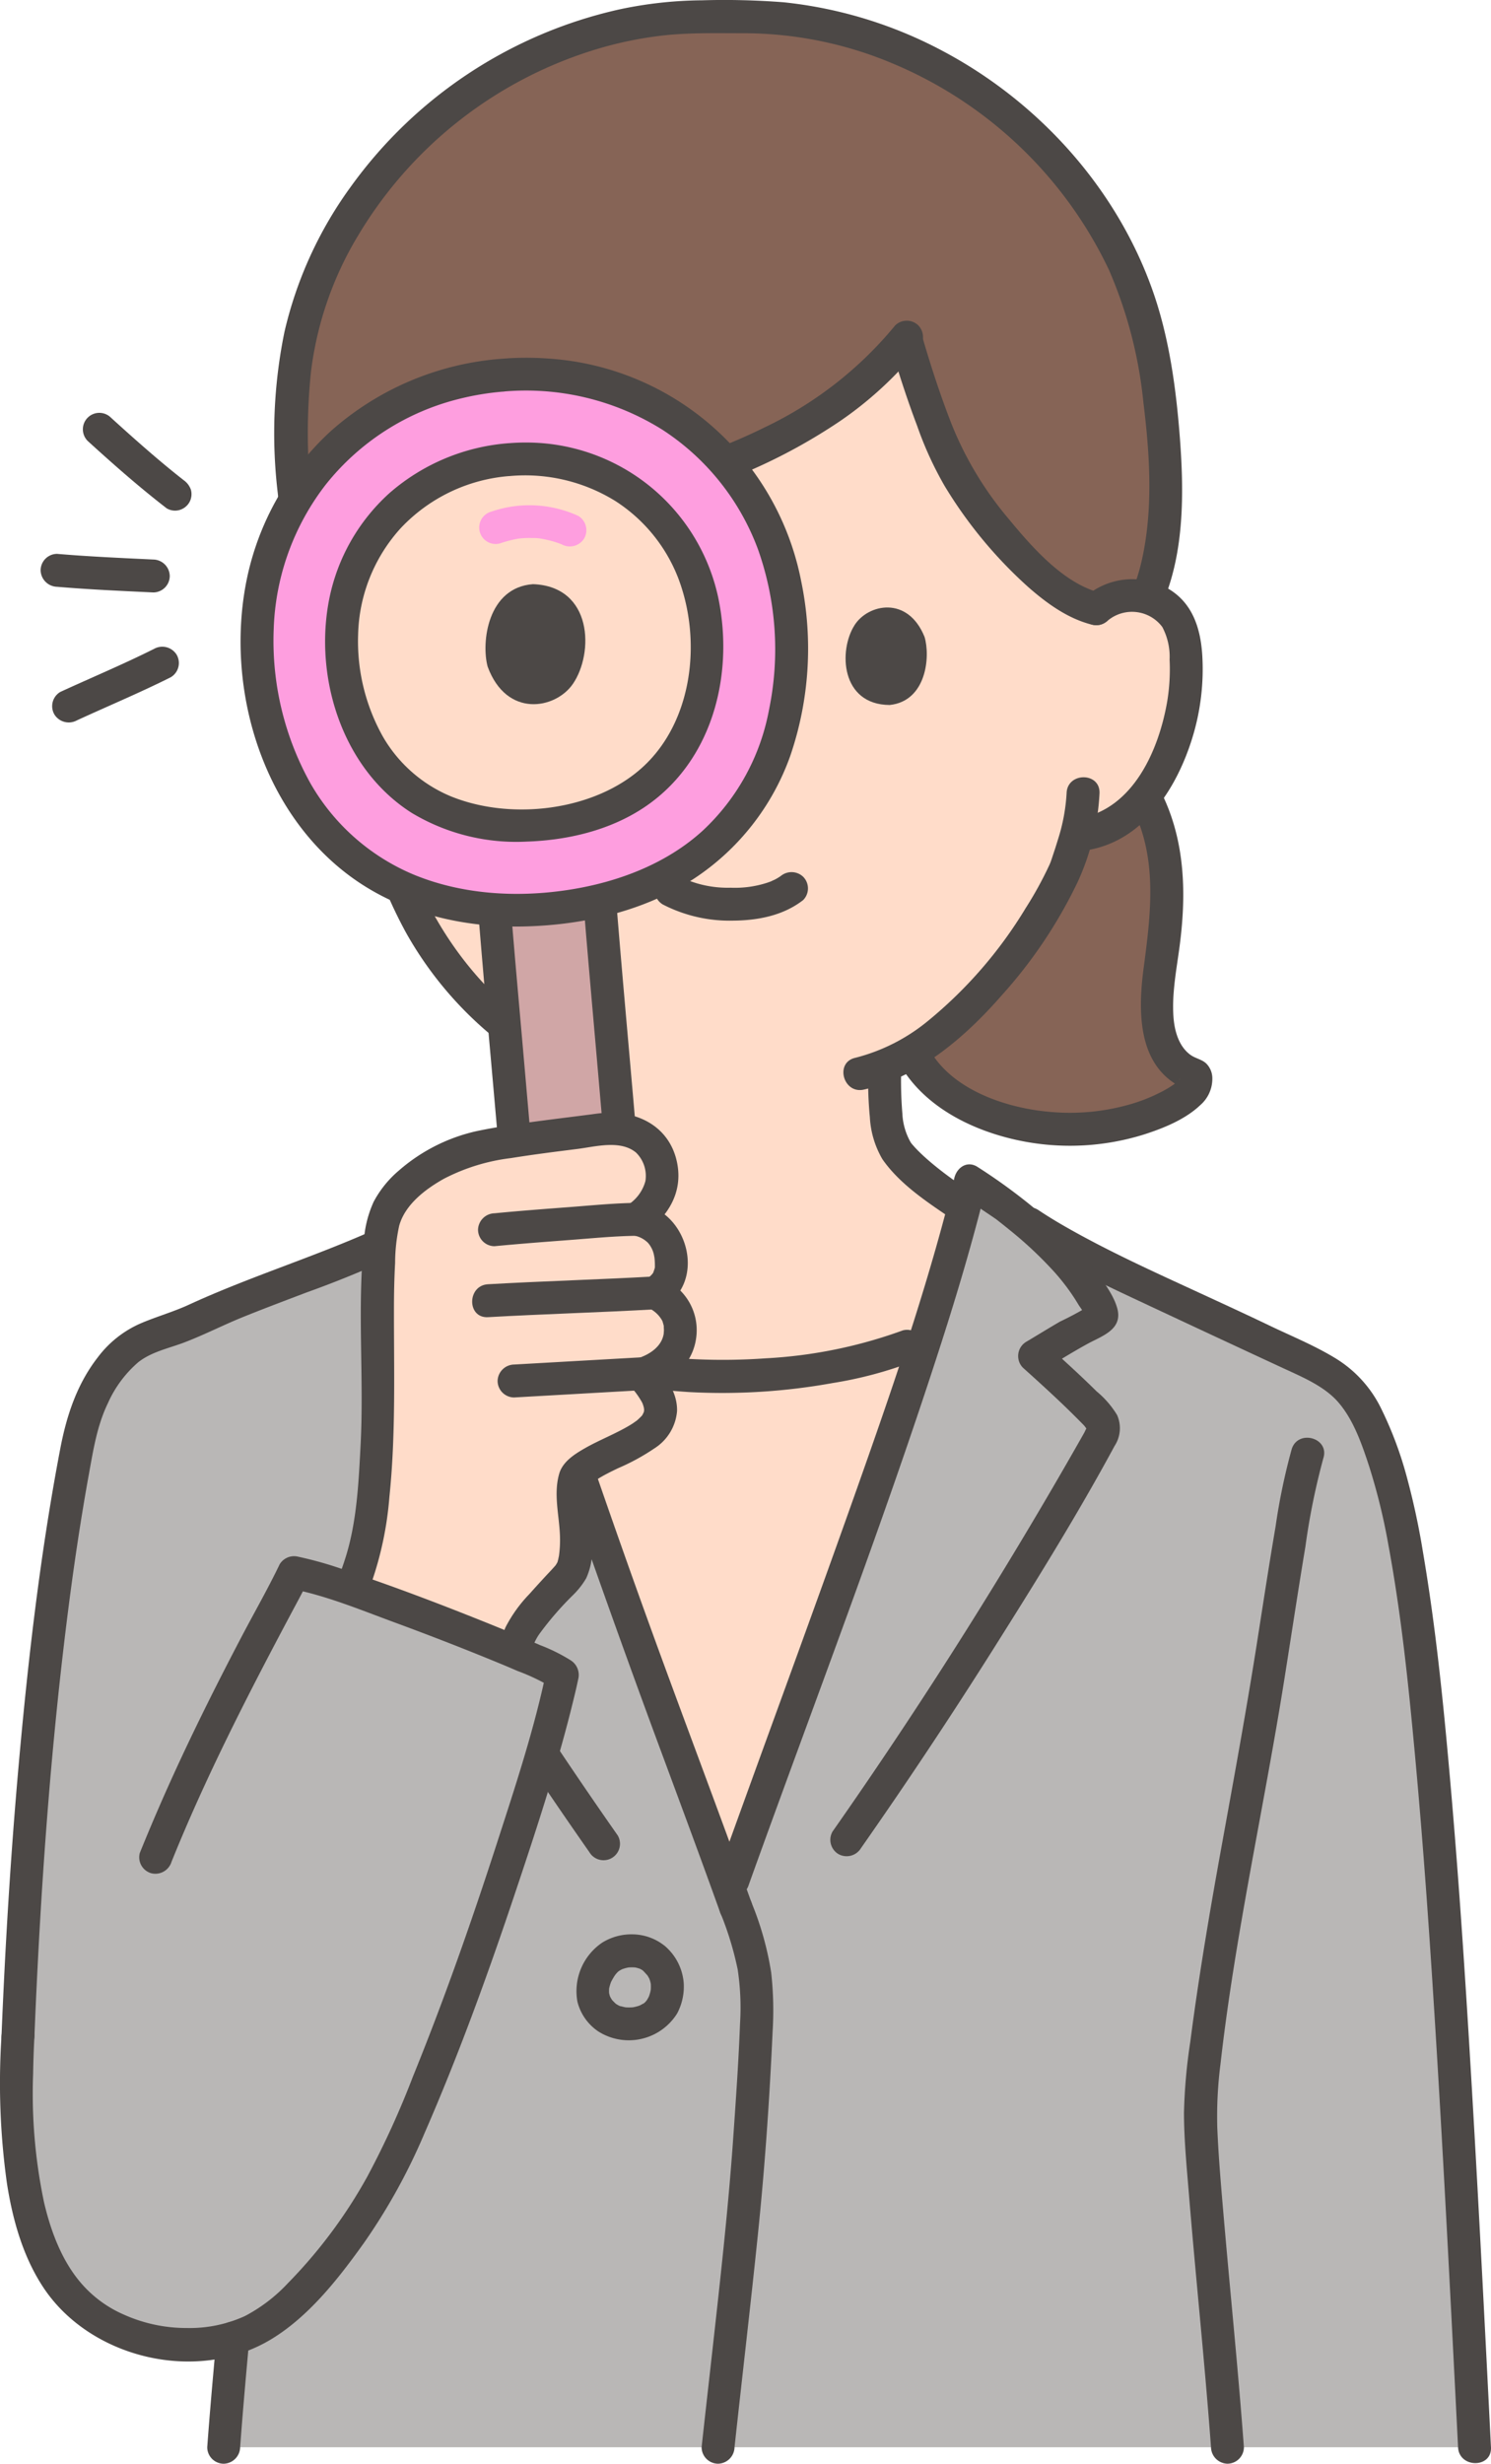 <svg xmlns="http://www.w3.org/2000/svg" viewBox="-0.02 -0.02 217.46 359.21"><defs fill="#000000"><style>.a{fill:#866456;}.b{fill:#ffdcc9;}.c{fill:#4c4846;}.d{fill:#b9b7b6;}.e{fill:#fe9edf;}.f{fill:#d0a6a6;}</style></defs><path class="a" d="M170.217,130.152a42.846,42.846,0,0,0-.3-4.6,26.71,26.71,0,0,0-2.975-9.459,16.889,16.889,0,0,1-2.62,2.667,13.222,13.222,0,0,1-7.358,2.95c-.52,1.957-1.109,3.609-1.4,4.482-1.722,4.674-10.879,20.152-22.686,27.217l1.176,1.763c2.84,4.26,9.24,7.9,16.78,9.05,8.17,1.24,15.9-.58,20.92-3.66a6.91,6.91,0,0,0,2.31-2.02,2.091,2.091,0,0,0,.36-1.01c.01-.15-.03-.73-.21-.79-4.5-1.52-5.73-6.17-5.51-10.89.23-4.74,1.43-9.59,1.51-14.33Q170.227,130.823,170.217,130.152Z" fill="#000000"/><path class="b" d="M159.877,88.744a8.032,8.032,0,0,1,6.426-1.88,7.581,7.581,0,0,1,5.451,3.625,10.716,10.716,0,0,1,1.123,4.313,32.13,32.13,0,0,1-3.276,17.029,20.412,20.412,0,0,1-5.28,6.929,13.527,13.527,0,0,1-6.295,2.838l-1.073.165c-.522,1.938-1.1,3.565-1.387,4.429-1.905,5.172-12.915,23.574-26.545,29.166-.014,3.723-.166,8.135,1.163,11.405.957,2.365,5.445,5.874,10.164,9.064,0,0,1.213,34.137-34.547,34.137S71.433,175.6,71.433,175.6c5.038-3.124,9.713-6.523,10.648-8.833,1.316-3.268,1.163-7.642,1.15-11.358-6.155-2.661-11.793-7.167-16.807-13.168a54.626,54.626,0,0,1-10.412-20.324L53.96,121.6a13.522,13.522,0,0,1-6.3-2.838,20.4,20.4,0,0,1-5.28-6.929A32.12,32.12,0,0,1,39.109,94.8a10.714,10.714,0,0,1,1.122-4.313,7.585,7.585,0,0,1,5.452-3.625,8.029,8.029,0,0,1,6.425,1.88s-5.955-49.65,52.712-49.65S159.877,88.744,159.877,88.744Z" fill="#000000"/><path class="a" d="M168.35,53.3c-.2-1.184-.411-2.281-.612-3.267C162.154,22.654,134.573.917,105.65,2.506,76.726.917,49.146,22.654,43.561,50.037c-1.513,7.386-1.331,20.022.044,25.918L46.374,86.8a7.969,7.969,0,0,1,5.734,1.943c11.432-7.929,30.821-21.7,40.861-30.338-.825,5.125-3.76,13.842-.064,12.946,15.434-3.574,30.226-10.781,39.17-22.025,1.885,6.639,5,15.608,7.29,19.527,3.238,5.546,12.623,18.025,20.512,19.89a8.032,8.032,0,0,1,6.426-1.88,7.729,7.729,0,0,1,1,.219C171.323,77.774,169.969,62.742,168.35,53.3Z" fill="#000000"/><path class="c" d="M45.889,75.551A49.4,49.4,0,0,1,44.92,65.9a86.377,86.377,0,0,1,.422-11.775,50.281,50.281,0,0,1,6.937-19.921A61.1,61.1,0,0,1,86.273,7.371,55.018,55.018,0,0,1,97.176,5.1c3.776-.375,7.586-.268,11.373-.273a56.041,56.041,0,0,1,21.756,4.462,60.953,60.953,0,0,1,31.41,30.033,64.6,64.6,0,0,1,5.035,19.406c.919,7.419,1.425,15.283-.176,22.644a28.754,28.754,0,0,1-1.545,4.984,2.415,2.415,0,0,0,1.677,2.953,2.462,2.462,0,0,0,2.952-1.677c3.047-7.3,3-15.861,2.42-23.618-.546-7.275-1.552-14.783-3.993-21.687-5.3-14.992-16.687-27.556-30.7-34.958A63.253,63.253,0,0,0,114.3.315,111.113,111.113,0,0,0,102.389.024a59.809,59.809,0,0,0-12.04,1.32A65.977,65.977,0,0,0,51.122,27.231a58.172,58.172,0,0,0-9.654,21.14A73.589,73.589,0,0,0,40.5,71.945a42.331,42.331,0,0,0,.757,4.882c.684,3.011,5.313,1.737,4.629-1.276Z" fill="#000000"/><path class="c" d="M129.99,50.771c1.118,3.822,2.359,7.612,3.769,11.336a51.153,51.153,0,0,0,3.979,8.7,64.718,64.718,0,0,0,12.295,14.84c2.673,2.332,5.712,4.534,9.206,5.409,3,.749,4.276-3.878,1.276-4.629-5.358-1.341-9.964-6.6-13.457-10.836a50.275,50.275,0,0,1-8.321-13.852c-1.562-4.014-2.91-8.114-4.119-12.247-.865-2.959-5.5-1.7-4.628,1.276Z" fill="#000000"/><path class="c" d="M130.533,47.434a55.5,55.5,0,0,1-19.011,14.848,81,81,0,0,1-11.7,4.692q-3.144,1-6.35,1.777c-.263.064-.541.116-.8.193-.393.116-.451-.081-.129.067-.144-.067-.325-.195.178.049a2.227,2.227,0,0,1,.595.352.613.613,0,0,1,.23.335c0-.069-.045-.458-.046-.133,0,.365-.01-.229-.011-.3-.024-3.308,1.225-6.827,1.8-10.271a2.422,2.422,0,0,0-4.012-2.335C81.2,65.354,70.254,73.039,59.425,80.7Q55.174,83.7,50.9,86.672a2.464,2.464,0,0,0-.861,3.284,2.422,2.422,0,0,0,3.284.861c11.3-7.843,22.532-15.823,33.4-24.268,2.693-2.094,5.361-4.224,7.95-6.446l-4.011-2.335c-.61,3.673-1.891,7.34-1.969,11.085a4.968,4.968,0,0,0,1.577,4.229c1.751,1.337,3.979.439,5.883-.055A82.014,82.014,0,0,0,122.462,61.4a53.7,53.7,0,0,0,11.466-10.571,2.477,2.477,0,0,0,0-3.394,2.418,2.418,0,0,0-3.4,0Z" fill="#000000"/><path class="c" d="M165.144,117.824c3.7,7.339,2.678,15.43,1.638,23.26-.907,6.828-.877,15.2,6.8,17.973l-1.059-.618.11.128-.617-1.059c-.1-.348.192-.2-.115-.057-.245.113-.483.461-.706.625a15.747,15.747,0,0,1-2.137,1.251,24.212,24.212,0,0,1-4.275,1.665,31.776,31.776,0,0,1-11.188,1.136c-6.149-.436-13.8-2.82-17.463-8.167-1.734-2.533-5.895-.135-4.144,2.423,3.4,4.962,9.122,7.955,14.824,9.452a36.264,36.264,0,0,0,19.994-.444c2.832-.906,6.024-2.191,8.215-4.273a5.09,5.09,0,0,0,1.775-4.015,3.066,3.066,0,0,0-.879-2.059c-.632-.609-1.582-.745-2.3-1.26-1.7-1.224-2.333-3.471-2.483-5.477-.25-3.32.381-6.666.832-9.942,1.074-7.818.949-15.776-2.678-22.965-1.391-2.758-5.533-.331-4.144,2.423Z" fill="#000000"/><path class="c" d="M161.574,90.441a5.517,5.517,0,0,1,7.923.949,9.234,9.234,0,0,1,1.067,4.754,28.767,28.767,0,0,1-.342,6.065c-1.211,7.083-4.944,15.719-12.834,17.075a2.419,2.419,0,0,0-1.676,2.952,2.455,2.455,0,0,0,2.952,1.676c8.171-1.4,13.02-9.12,15.256-16.488a33.937,33.937,0,0,0,1.407-11.951c-.257-3.959-1.454-7.683-5.1-9.744a10.537,10.537,0,0,0-12.042,1.318,2.421,2.421,0,0,0,0,3.394,2.448,2.448,0,0,0,3.394,0Z" fill="#000000"/><path class="c" d="M155.543,115.62a26.974,26.974,0,0,1-1.275,6.8c-.256.858-.537,1.707-.822,2.555-.077.229-.15.46-.235.687-.066.179-.365.846-.055.156a53.842,53.842,0,0,1-3.584,6.565,63.959,63.959,0,0,1-14.278,16.468,27.2,27.2,0,0,1-10.587,5.358c-3.009.692-1.735,5.321,1.276,4.629,8.046-1.85,14.781-7.653,20.082-13.725a69.279,69.279,0,0,0,11.052-16.461,35.1,35.1,0,0,0,3.226-13.032c.1-3.09-4.7-3.086-4.8,0Z" fill="#000000"/><path class="c" d="M53.806,87.047a10.5,10.5,0,0,0-10.614-1.98c-3.931,1.551-5.9,4.858-6.4,8.928a32.936,32.936,0,0,0,5.765,22.774,17.222,17.222,0,0,0,10.76,7.143,2.469,2.469,0,0,0,2.952-1.676,2.42,2.42,0,0,0-1.676-2.952c-7.89-1.355-11.623-9.993-12.834-17.075a28.624,28.624,0,0,1-.35-5.841c.059-1.651.133-3.553,1.075-4.978a5.513,5.513,0,0,1,7.922-.949,2.462,2.462,0,0,0,3.395,0,2.421,2.421,0,0,0,0-3.394Z" fill="#000000"/><path class="c" d="M51.969,114.844a65.971,65.971,0,0,0,7.2,21.066A53.391,53.391,0,0,0,76.635,154.6a38.225,38.225,0,0,0,12.151,5.124c3.009.677,4.294-3.95,1.276-4.629-14.939-3.359-26.112-16.809-30.813-30.83a72.727,72.727,0,0,1-2.652-10.7,2.419,2.419,0,0,0-2.952-1.676,2.454,2.454,0,0,0-1.676,2.952Z" fill="#000000"/><path class="d" d="M2.6,296.872c1.778-43.852,5.926-72.3,8.889-87.112.993-4.964,3.481-9.851,6.815-12.74,2.74-2.376,6.37-2.815,9.3-4.213,10.654-5.078,23.562-8.69,33.9-14.234l8.56-5.944c6.519,19.393,14.017,41.746,21.022,61.274,4.871,13.577,10.345,27.951,15.287,41.623,5.421-15.143,9.408-25.865,14.746-40.746,7.005-19.527,15.352-42,20.289-62.063l8.841,5.786c7.985,5.377,23.03,11.677,34.124,17.035,3.413,1.649,8.278,3.611,11.238,5.979s5.185,7.583,6.957,13.489c6.16,20.536,9.205,76.919,12.464,141.778H32.607c.342-4.662.83-10.215,1.347-15.915a24.768,24.768,0,0,1-19.539-2.646C4.4,332.052,1.559,317.127,2.6,296.872" fill="#000000"/><path class="c" d="M35.005,356.786c.388-5.312.866-10.616,1.35-15.92a2.41,2.41,0,0,0-2.4-2.4,2.464,2.464,0,0,0-2.4,2.4c-.484,5.3-.962,10.608-1.35,15.92a2.412,2.412,0,0,0,2.4,2.4,2.459,2.459,0,0,0,2.4-2.4Z" fill="#000000"/><path class="c" d="M126.618,155.9a55.528,55.528,0,0,0,.23,6.97,13.517,13.517,0,0,0,1.827,6.113c2.583,3.73,6.768,6.416,10.461,8.921a2.4,2.4,0,0,0,2.423-4.145c-1.793-1.215-3.573-2.459-5.25-3.832-.727-.595-1.439-1.211-2.113-1.865-.295-.286-.584-.579-.859-.883q-.21-.231-.408-.471c-.269-.326.272.419-.11-.148a9.27,9.27,0,0,1-1.228-4.192,58.409,58.409,0,0,1-.173-6.468c.019-3.09-4.781-3.093-4.8,0Z" fill="#000000"/><path class="c" d="M80.836,156.126a55.061,55.061,0,0,1-.182,6.332,14.9,14.9,0,0,1-.538,2.662c-.073.243-.149.488-.241.724.067-.173.075-.147-.006.008-.074.14-.545.836-.271.481a18.375,18.375,0,0,1-3.535,3.257c-1.875,1.414-3.85,2.694-5.842,3.933-2.617,1.629-.21,5.783,2.423,4.145,2.132-1.327,4.238-2.7,6.234-4.23a22.4,22.4,0,0,0,4.619-4.364,12.105,12.105,0,0,0,1.838-5.643,52.721,52.721,0,0,0,.3-7.305c-.02-3.088-4.82-3.095-4.8,0Z" fill="#000000"/><path class="b" d="M113.442,255.984c2.456-6.749,4.882-13.4,7.68-21.2,4.44-12.375,9.418-25.934,13.726-39.312a20.793,20.793,0,0,1-2.56.8c-7.943,3.158-19.512,4.444-27.644,4.423a111.711,111.711,0,0,1-25.5-3.663l-.463-.113c4.131,12.926,8.822,25.989,13.085,37.87l14.611,40.731C108.958,268.311,111.212,262.109,113.442,255.984Z" fill="#000000"/><path class="c" d="M78.508,199.337a114.828,114.828,0,0,0,21.936,3.6,90.236,90.236,0,0,0,20.973-1.312,58.7,58.7,0,0,0,11.509-3.048,2.471,2.471,0,0,0,1.676-2.952,2.418,2.418,0,0,0-2.952-1.677,68.946,68.946,0,0,1-19.98,4.071,87.959,87.959,0,0,1-20.328-.907,114.616,114.616,0,0,1-11.558-2.4c-2.989-.792-4.264,3.837-1.276,4.629Z" fill="#000000"/><path class="c" d="M93.725,287.266c.265.239.479.524.735.766q-.367-.484-.152-.188c.046.066.09.133.134.2.073.116.141.234.205.355.1.192.208.607-.026-.111.045.139.1.273.148.413a5.57,5.57,0,0,1,.181.827l-.086-.638a5.96,5.96,0,0,1,0,1.5l.086-.638a6.534,6.534,0,0,1-.171.83c-.032.116-.068.231-.107.345s-.23.584-.034.118,0-.021-.051.088-.109.206-.168.306-.115.183-.174.275c-.248.381.42-.484.143-.182-.082.089-.53.657-.638.62,0,0,.563-.394.191-.158-.059.037-.116.077-.175.114q-.2.126-.413.232c-.062.032-.127.061-.19.092-.337.166.5-.186.232-.1-.135.044-.266.1-.4.138a6.7,6.7,0,0,1-.99.217l.638-.086a7.026,7.026,0,0,1-1.8.006l.638.086a8.315,8.315,0,0,1-1.384-.355c.726.234.4.173.212.082-.116-.057-.23-.119-.341-.185-.082-.05-.161-.1-.241-.156-.329-.212.514.442.132.1a8.551,8.551,0,0,1-.618-.616c-.282-.311.346.511,0-.009-.066-.1-.129-.2-.187-.3s-.106-.206-.159-.309c-.188-.361.22.625.036.051a4.728,4.728,0,0,1-.169-.743l.086.638a5.156,5.156,0,0,1,0-1.284l-.086.638a5.939,5.939,0,0,1,.2-.9c.042-.14.092-.276.14-.413.162-.455-.244.5-.026.068a9.377,9.377,0,0,1,.456-.821q.12-.187.249-.367a1.009,1.009,0,0,1,.131-.178c-.07.059-.4.481-.134.185.089-.1.176-.2.272-.3s.462-.389.1-.11.036-.017.135-.079q.2-.126.412-.232a.883.883,0,0,1,.193-.092s-.595.228-.276.117c.138-.047.273-.1.412-.14a6.342,6.342,0,0,1,.974-.206l-.638.085a6.428,6.428,0,0,1,1.562,0l-.638-.085a5.88,5.88,0,0,1,.655.13c.09.024.178.051.266.079s.5.194.077.014c-.4-.172-.076-.03.016.016s.2.1.291.16.186.121.279.181c.336.22-.462-.378-.136-.1a2.555,2.555,0,0,0,1.7.7,2.4,2.4,0,0,0,1.7-4.1,7.6,7.6,0,0,0-4.874-1.855,8.064,8.064,0,0,0-4.48,1.228,8.549,8.549,0,0,0-3.582,8.6,7.392,7.392,0,0,0,3.039,4.324,8.309,8.309,0,0,0,11.5-2.613,8.314,8.314,0,0,0,.961-4.459,7.9,7.9,0,0,0-2.568-5.224,2.4,2.4,0,1,0-3.4,3.394Z" fill="#000000"/><path class="c" d="M107.109,356.784c1.127-10.371,2.348-20.732,3.417-31.11,1.007-9.782,1.692-19.613,2.135-29.437a49.505,49.505,0,0,0-.207-8.668,44.978,44.978,0,0,0-2.842-10.134,2.466,2.466,0,0,0-2.952-1.676,2.418,2.418,0,0,0-1.676,2.952,47.033,47.033,0,0,1,2.586,8.41,37.259,37.259,0,0,1,.344,7.863c-.207,5.466-.595,10.928-.972,16.384-.674,9.737-1.74,19.43-2.818,29.129-.6,5.429-1.225,10.856-1.815,16.287a2.415,2.415,0,0,0,2.4,2.4,2.455,2.455,0,0,0,2.4-2.4Z" fill="#000000"/><path class="c" d="M149.04,180.575c5.63,3.764,11.862,6.64,17.979,9.507q9.949,4.663,19.918,9.285c2.836,1.323,6.177,2.665,8.261,5.095,2.2,2.563,3.406,6.063,4.442,9.219a88.6,88.6,0,0,1,2.834,11.543c1.9,10.277,2.936,20.429,3.907,30.951,1.319,14.307,2.281,28.646,3.152,42.986,1.03,16.972,1.907,33.954,2.765,50.936q.169,3.344.337,6.687c.155,3.074,4.956,3.093,4.8,0-.877-17.449-1.761-34.9-2.787-52.341-.874-14.867-1.834-29.734-3.135-44.571-.982-11.194-2.092-22.415-3.98-33.5a106.969,106.969,0,0,0-2.39-11.118,54.525,54.525,0,0,0-3.709-9.882,17.625,17.625,0,0,0-6.717-7.383c-3.065-1.866-6.415-3.221-9.642-4.772-3.346-1.607-6.719-3.154-10.089-4.709-6.642-3.065-13.348-6.083-19.7-9.724-1.3-.745-2.577-1.523-3.822-2.356-2.575-1.722-4.981,2.434-2.423,4.145Z" fill="#000000"/><path class="c" d="M139.1,172.079c-3.35,13.561-7.777,26.836-12.4,40.008-4.61,13.136-9.37,26.221-14.131,39.3q-4.024,11.061-8.019,22.134a2.423,2.423,0,0,0,1.677,2.952,2.449,2.449,0,0,0,2.952-1.676c9.437-26.3,19.542-52.413,28.09-79.02,2.379-7.407,4.592-14.871,6.458-22.425.741-3-3.887-4.278-4.628-1.276Z" fill="#000000"/><path class="c" d="M125.549,269.439q9.96-14.231,19.236-28.923c6.144-9.74,12.278-19.584,17.754-29.72a4.72,4.72,0,0,0,.364-4.514,13.669,13.669,0,0,0-2.978-3.438c-2.387-2.358-4.87-4.615-7.366-6.857l-.485,3.769c2.184-1.3,4.335-2.652,6.565-3.871,2.047-1.118,5.067-2.042,4.318-5.049-.492-1.98-2.08-4.04-3.273-5.657a43.685,43.685,0,0,0-3.96-4.663,83.182,83.182,0,0,0-13.11-10.36c-2.564-1.737-4.969,2.42-2.422,4.145l3.234,2.191c.536.363,1.076.722,1.609,1.09.485.335-.39-.327.413.3q.931.728,1.848,1.476a57.19,57.19,0,0,1,6.392,6,31.356,31.356,0,0,1,2.528,3.195q.552.8,1.052,1.64c.23.386.975,1.307.979,1.715l.328-1.212-.179.285.861-.861a46.824,46.824,0,0,1-4.66,2.536c-1.661.964-3.294,1.976-4.946,2.956a2.421,2.421,0,0,0-.486,3.769c2.02,1.815,4.032,3.64,5.992,5.52q1.464,1.407,2.884,2.859c.29.3.541.868.531.355,0-.251-.429.7-.412.674-.195.346-.392.691-.588,1.037q-4.065,7.158-8.3,14.221Q140.92,238,131.934,251.561q-5.164,7.8-10.53,15.455a2.422,2.422,0,0,0,.861,3.284,2.45,2.45,0,0,0,3.284-.861Z" fill="#000000"/><path class="c" d="M181.4,356.784c-.824-11.2-1.976-22.368-2.94-33.553-.374-4.342-.76-8.691-.941-13.047a59.81,59.81,0,0,1,.465-9.256c2.1-18.63,6.346-37.425,9.317-56.116,1.026-6.455,2-12.919,3.074-19.366a100.672,100.672,0,0,1,2.622-12.894c.905-2.961-3.727-4.226-4.629-1.276a90.932,90.932,0,0,0-2.353,11.306c-.95,5.557-1.8,11.131-2.672,16.7-1.568,10-3.393,19.942-5.2,29.9-1.719,9.474-3.332,18.978-4.567,28.529a79.283,79.283,0,0,0-.913,10.339c.01,3.868.382,7.749.7,11.6,1.009,12.383,2.328,24.741,3.24,37.133a2.459,2.459,0,0,0,2.4,2.4,2.419,2.419,0,0,0,2.4-2.4Z" fill="#000000"/><path class="c" d="M67.753,173.267c9.2,27.378,18.5,54.708,28.543,81.792,2.922,7.882,5.851,15.762,8.691,23.674a2.463,2.463,0,0,0,2.953,1.677,2.422,2.422,0,0,0,1.676-2.953c-5.039-14.037-10.358-27.971-15.423-42-4.892-13.547-9.559-27.175-14.18-40.816q-3.834-11.319-7.632-22.651c-.979-2.913-5.616-1.664-4.628,1.276Z" fill="#000000"/><path class="c" d="M90.086,267.6q-4.534-6.477-8.93-13.052a2.4,2.4,0,1,0-4.144,2.423q4.394,6.575,8.93,13.051a2.4,2.4,0,0,0,4.144-2.422Z" fill="#000000"/><path class="c" d="M5,296.872c.858-21.04,2.332-42.082,5.03-62.972.793-6.145,1.775-12.721,2.924-19.041.635-3.5,1.193-7.067,2.76-10.292a16.991,16.991,0,0,1,4.424-5.972c1.944-1.541,4.5-2.041,6.763-2.906,2.9-1.108,5.686-2.546,8.571-3.71,3.057-1.233,6.142-2.392,9.222-3.564a156.23,156.23,0,0,0,18.026-7.77c2.728-1.452.306-5.6-2.422-4.144-10.475,5.577-22.01,8.745-32.766,13.7-2.319,1.069-4.768,1.744-7.109,2.756a15.6,15.6,0,0,0-6.148,4.876c-3.074,3.933-4.586,8.545-5.51,13.385C5.885,226.3,4.108,241.6,2.741,256.885c-1.191,13.3-2,26.641-2.543,39.987-.126,3.088,4.674,3.083,4.8,0Z" fill="#000000"/><path class="c" d="M96.641,131.845a21.228,21.228,0,0,0,10.223,2.361c3.638-.024,7.341-.728,10.258-3a2.412,2.412,0,0,0,0-3.394,2.462,2.462,0,0,0-3.394,0c.71-.553.095-.085-.087.031-.208.134-.422.257-.641.372-.152.079-.905.393-.306.165-.294.112-.585.226-.885.322a15.221,15.221,0,0,1-5.278.705,15.852,15.852,0,0,1-5.036-.678c-.324-.1-.64-.213-.96-.323-.1-.035-.2-.089-.309-.12.59.173.17.076.013,0-.4-.186-.787-.382-1.175-.586a2.453,2.453,0,0,0-3.284.861,2.426,2.426,0,0,0,.861,3.283Z" fill="#000000"/><path class="c" d="M134.818,92.824c.875,2.844.3,9.386-5.083,9.942-7.121-.042-7.5-7.952-5.1-11.671C126.594,88.05,132.365,86.784,134.818,92.824Z" fill="#000000"/><path class="e" d="M73.275,54.678c-22.932,1.855-37.346,20.9-35.665,41.683,1.946,24.06,18.178,38.055,41.961,36.131,24.337-1.969,37.555-18.346,35.609-42.406C113.487,69.161,96.127,52.83,73.275,54.678Z" fill="#000000"/><path class="b" d="M74.272,66.989A26.082,26.082,0,0,0,49.891,95.483c1.33,16.447,12.427,26.014,28.684,24.7,16.637-1.346,25.673-12.542,24.342-28.989A26.059,26.059,0,0,0,74.272,66.989Z" fill="#000000"/><path class="f" d="M72.141,133.093c.466,5.76,3.1,35.394,3.769,43.666a7.9,7.9,0,0,0,8.329,7.526c5.109-.413,7.489-2.869,7.012-8.767-.7-8.632-3.046-34.921-3.7-43.076Z" fill="#000000"/><path class="c" d="M73.275,52.278A42.273,42.273,0,0,0,48.251,62.811a40.385,40.385,0,0,0-12.31,21.783c-3.278,16.291,2.692,35.4,17.13,44.52,7.027,4.438,15.487,6.172,23.724,5.932,8.5-.249,17.247-2.273,24.428-6.978a35.766,35.766,0,0,0,14.018-17.891,48.331,48.331,0,0,0,1.576-25.532A40.214,40.214,0,0,0,80.1,52.267a43.63,43.63,0,0,0-6.821.011,2.461,2.461,0,0,0-2.4,2.4,2.419,2.419,0,0,0,2.4,2.4,37.47,37.47,0,0,1,23.356,5.586A35.454,35.454,0,0,1,110.542,80.1a43.591,43.591,0,0,1,1.6,23.353,32.078,32.078,0,0,1-9.685,17.648c-5.314,4.835-12.379,7.512-19.55,8.617-7.566,1.166-15.617.692-22.726-2.28a31.272,31.272,0,0,1-14.907-13.223A42.731,42.731,0,0,1,39.9,91.7a36.3,36.3,0,0,1,7.61-21.092A35.906,35.906,0,0,1,67.16,58.083a39.427,39.427,0,0,1,6.115-1,2.461,2.461,0,0,0,2.4-2.4A2.419,2.419,0,0,0,73.275,52.278Z" fill="#000000"/><path class="c" d="M69.741,133.093c1.143,14.093,2.483,28.171,3.654,42.262a14.267,14.267,0,0,0,1.573,6.293,10.457,10.457,0,0,0,5.695,4.581c3.985,1.342,9.481,0,11.727-3.732,2.017-3.352,1.218-7.553.905-11.241q-.513-6.045-1.043-12.088c-.776-8.908-1.584-17.814-2.306-26.726a2.462,2.462,0,0,0-2.4-2.4,2.418,2.418,0,0,0-2.4,2.4c.59,7.286,1.245,14.568,1.881,21.85q.544,6.251,1.086,12.5c.271,3.144.657,6.307.783,9.46a9.314,9.314,0,0,1-.184,2.629c-.054.215-.113.43-.188.64-.174.489-.092.22-.047.126a4.953,4.953,0,0,1-.359.629c-.266.4.145-.131-.209.246-.376.4-.136.219-.617.5a3.76,3.76,0,0,1-.8.39,8.5,8.5,0,0,1-2.547.487,5.374,5.374,0,0,1-4.462-2.1,7.752,7.752,0,0,1-1.272-4.274c-.587-7.08-1.215-14.157-1.833-21.235s-1.261-14.129-1.835-21.2a2.461,2.461,0,0,0-2.4-2.4,2.419,2.419,0,0,0-2.4,2.4Z" fill="#000000"/><path class="c" d="M74.272,64.589a29.836,29.836,0,0,0-17.55,7.338A28.273,28.273,0,0,0,48,87.305c-2.274,11.453,1.909,24.778,12.039,31.2a29.59,29.59,0,0,0,16.8,4.175c5.9-.2,11.968-1.615,16.946-4.887,10.05-6.605,13.321-19.327,10.947-30.691A28.615,28.615,0,0,0,79.081,64.593a30.161,30.161,0,0,0-4.809,0,2.459,2.459,0,0,0-2.4,2.4,2.419,2.419,0,0,0,2.4,2.4,24.98,24.98,0,0,1,15.5,3.662,23.389,23.389,0,0,1,9.208,11.427c3.38,9.1,1.953,20.7-5.208,27.292-6.991,6.434-19.207,7.9-28.031,4.312a20.583,20.583,0,0,1-9.878-8.64A28.418,28.418,0,0,1,52.21,92.484,23.93,23.93,0,0,1,58.41,77a24.365,24.365,0,0,1,15.862-7.613,2.464,2.464,0,0,0,2.4-2.4A2.419,2.419,0,0,0,74.272,64.589Z" fill="#000000"/><path class="b" d="M47.369,242.062c1.865-6.806,5.561-12.524,6.5-19.55a148.515,148.515,0,0,0,1.289-20.952c-.08-7.644-.395-15.817.51-22.436.732-5.349,7.072-9.867,13.544-11.731,5.17-1.19,14.4-2.19,17.635-2.642,4.04-.563,7.656.337,9.015,3.592,1.689,4.042.129,7.139-3.153,9.416a5.8,5.8,0,0,1,5.065,5.119c.191,1.419.553,4.044-2.3,5.6A5.754,5.754,0,0,1,99.2,193.3c.21,3.1-1.567,5.843-5.628,7.049,8.665,9.338-5.52,10.23-9.6,14.744-1.063,3.184.3,6.833.061,10.2-.285,4.026-.553,3.718-3.239,6.676-4.468,4.923-5.652,5.888-6.482,12.778Z" fill="#000000"/><path class="c" d="M49.683,242.7c1.126-4.015,2.905-7.781,4.374-11.673A49.95,49.95,0,0,0,56.77,218.27c.948-9.14.655-18.226.669-27.392,0-2.25.042-4.5.167-6.749a25.66,25.66,0,0,1,.6-5.456c.872-3.1,3.829-5.321,6.5-6.824a28.65,28.65,0,0,1,9.8-3.022c3.213-.52,6.443-.926,9.672-1.331,2.628-.33,6.29-1.371,8.571.531a4.767,4.767,0,0,1,1.363,4.154,5.963,5.963,0,0,1-2.616,3.506c-1.477,1.054-1.669,4.024.573,4.387a3.835,3.835,0,0,1,2.441,1.134,3.892,3.892,0,0,1,.887,1.952c.1.42-.053-.529.024.1.022.178.04.355.053.533.023.309.029.915.017,1.009a5.971,5.971,0,0,1-.259.766,2.657,2.657,0,0,1-.976.844c-1.447.851-1.677,3.358,0,4.145a4.342,4.342,0,0,1,2.337,2.03s.2.637.237.9c-.077-.514-.016.386-.017.412,0,.115-.039.583-.034.551-.287,1.8-1.959,3-3.848,3.59a2.43,2.43,0,0,0-1.059,4.011,12.075,12.075,0,0,1,1.672,2.256,4.545,4.545,0,0,1,.22.442c-.158-.373.012.064.04.163.048.165.09.329.127.5-.121-.542-.009-.039-.008.112,0,.05-.064.612,0,.207s-.039.145-.064.182c-.044.066-.226.493.061-.1a3.791,3.791,0,0,0-.2.376c-.04.12-.334.47.025.015a3.193,3.193,0,0,1-.235.273,9.837,9.837,0,0,1-.836.771c.407-.324-.3.193-.427.275-.271.176-.548.341-.828.5-.691.395-1.405.75-2.121,1.1-1.341.652-2.709,1.26-4,2-1.526.873-3.259,1.967-3.763,3.738-.822,2.88-.047,5.831.1,8.737a16.814,16.814,0,0,1-.156,3.392c.061-.394-.08.332-.08.333-.036.133-.071.265-.109.4-.122.425-.01.033.033-.051a6.141,6.141,0,0,1-.33.552c-.206.315.387-.43-.068.075-.105.117-.208.236-.314.352-.331.366-.675.722-1.01,1.084q-1.218,1.313-2.41,2.65a20.349,20.349,0,0,0-3.5,4.885,24.842,24.842,0,0,0-1.778,7.49,2.413,2.413,0,0,0,2.4,2.4,2.46,2.46,0,0,0,2.4-2.4,25.39,25.39,0,0,1,.759-3.973,7.91,7.91,0,0,1,1.155-2.552,46.056,46.056,0,0,1,4.917-5.69,11.6,11.6,0,0,0,1.927-2.451,9.906,9.906,0,0,0,.875-3.7,25.775,25.775,0,0,0-.157-5.39,13.031,13.031,0,0,1,.1-5.261l-.618,1.059c.169-.181.346-.346.525-.515.089-.084.55-.425.121-.111.392-.287.8-.548,1.22-.794.846-.5,1.73-.927,2.613-1.353a31.492,31.492,0,0,0,5.285-2.886,7.133,7.133,0,0,0,3.292-5.436c.07-2.744-1.695-5.116-3.453-7.043l-1.059,4.012c3.62-1.14,6.736-3.637,7.293-7.579a8.167,8.167,0,0,0-4.821-8.673v4.145c6.4-3.765,3.657-13.977-3.334-15.108l.574,4.387c3.437-2.453,5.671-5.953,4.815-10.3-.838-4.258-4.093-6.778-8.282-7.252a13.829,13.829,0,0,0-2.855-.016c-.5.047-.987.12-1.48.186-.342.046.432-.056.052-.007l-.559.073c-1.582.2-3.164.4-4.746.6-3.819.494-7.656.981-11.428,1.773a25.774,25.774,0,0,0-11.278,5.728,15.5,15.5,0,0,0-3.683,4.551,16.18,16.18,0,0,0-1.445,5.986c-.962,9.788.044,19.658-.466,29.469-.282,5.424-.538,11.1-2.16,16.313-1.531,4.924-3.956,9.515-5.35,14.488-.836,2.98,3.794,4.251,4.628,1.276Z" fill="#000000"/><path class="c" d="M72.1,181.674c3.629-.35,7.266-.625,10.9-.9,3.226-.243,6.475-.571,9.711-.616,3.086-.042,3.095-4.842,0-4.8-3.236.045-6.485.373-9.711.616-3.635.274-7.272.549-10.9.9a2.466,2.466,0,0,0-2.4,2.4,2.416,2.416,0,0,0,2.4,2.4Z" fill="#000000"/><path class="c" d="M71.156,192.02c8.1-.459,16.212-.683,24.312-1.139,3.072-.174,3.092-4.975,0-4.8-8.1.456-16.212.68-24.312,1.139-3.071.174-3.092,4.975,0,4.8Z" fill="#000000"/><path class="c" d="M74.954,203.726q9.413-.53,18.824-1.067a2.454,2.454,0,0,0,2.4-2.4,2.421,2.421,0,0,0-2.4-2.4q-9.411.532-18.824,1.067a2.453,2.453,0,0,0-2.4,2.4,2.422,2.422,0,0,0,2.4,2.4Z" fill="#000000"/><path class="c" d="M71.105,97.183c-.964-3.531-.014-11.556,6.615-12.034,8.732.325,8.893,10.068,5.811,14.55C81.007,103.368,73.881,104.705,71.105,97.183Z" fill="#000000"/><path class="c" d="M22.461,94.577c-4.489,2.25-9.127,4.187-13.687,6.286a2.41,2.41,0,0,0-.861,3.284,2.469,2.469,0,0,0,3.284.861c4.56-2.1,9.2-4.036,13.686-6.286a2.416,2.416,0,0,0,.861-3.284,2.458,2.458,0,0,0-3.283-.861Z" fill="#000000"/><path class="c" d="M22.339,81.557c-4.68-.224-9.365-.428-14.034-.825a2.411,2.411,0,0,0-2.4,2.4,2.462,2.462,0,0,0,2.4,2.4c4.669.4,9.354.6,14.034.825a2.417,2.417,0,0,0,2.4-2.4,2.452,2.452,0,0,0-2.4-2.4Z" fill="#000000"/><path class="c" d="M26.722,69.953c.257.2.152.118-.041-.034l-.3-.237q-.343-.27-.685-.544-.732-.587-1.456-1.186-1.428-1.182-2.827-2.4c-1.767-1.53-3.506-3.091-5.235-4.663a2.4,2.4,0,1,0-3.394,3.394C16.515,67.681,20.3,71.016,24.3,74.1a2.4,2.4,0,0,0,1.85.242,2.448,2.448,0,0,0,1.434-1.1,2.423,2.423,0,0,0,.242-1.849,2.842,2.842,0,0,0-1.1-1.434Z" fill="#000000"/><path class="d" d="M57.413,315.094c9.926-20.889,22.211-59.427,24.592-70.963-2.991-2.174-32.45-13.645-39.166-14.861-1.908,4.011-12.557,22.6-20.16,41.523Z" fill="#000000"/><path class="c" d="M24.994,271.431c5.026-12.47,11.181-24.441,17.493-36.3.821-1.543,1.669-3.076,2.424-4.653l-2.71,1.1c5.213.969,10.335,3.111,15.289,4.933q4.935,1.815,9.826,3.749,2.313.914,4.614,1.858c1.488.611,2.128.877,3.532,1.486a29.259,29.259,0,0,1,5.332,2.593l-1.1-2.71c-1.784,8.581-4.578,17.008-7.274,25.335-3.7,11.43-7.693,22.786-12.216,33.919a127.658,127.658,0,0,1-6.641,14.558,71.74,71.74,0,0,1-11.6,15.57,23.452,23.452,0,0,1-6.265,4.787,19.418,19.418,0,0,1-8.451,1.742,22.283,22.283,0,0,1-9.16-1.936,17.32,17.32,0,0,1-5.761-4.032c-3.093-3.274-4.856-7.8-5.922-12.346a77.07,77.07,0,0,1-1.592-18.771c.029-1.817.095-3.633.186-5.447.154-3.088-4.646-3.08-4.8,0a105.535,105.535,0,0,0,.78,21.342c.822,5.338,2.343,10.806,5.369,15.343,6.912,10.363,22.524,14,33.263,7.439,5.506-3.361,9.824-8.912,13.513-14.087a86.981,86.981,0,0,0,8.791-15.951c5.019-11.5,9.3-23.331,13.278-35.227,3.186-9.514,6.337-19.118,8.662-28.886q.248-1.035.466-2.076a2.518,2.518,0,0,0-1.1-2.711,25.423,25.423,0,0,0-4.487-2.223c-2.839-1.252-5.711-2.431-8.592-3.583-6.4-2.561-12.862-5.014-19.405-7.2a54.918,54.918,0,0,0-7.256-2.1,2.46,2.46,0,0,0-2.71,1.1c-1.727,3.6-3.732,7.085-5.587,10.624-3.239,6.177-6.372,12.411-9.3,18.742q-2.911,6.3-5.515,12.73a2.415,2.415,0,0,0,1.676,2.952,2.459,2.459,0,0,0,2.953-1.676Z" fill="#000000"/><path class="e" d="M72.909,79.205a17.51,17.51,0,0,1,2.546-.672c.275-.042.248-.041-.078,0,.124-.015.249-.029.374-.042q.28-.029.563-.046c.439-.026.88-.034,1.319-.021a6.2,6.2,0,0,1,1.315.1c-.594-.153-.009,0,.108.023q.372.063.739.147.644.145,1.271.349.27.087.534.186c.118.043.235.089.352.135q-.424-.183-.053-.02a2.462,2.462,0,0,0,3.283-.861,2.428,2.428,0,0,0-.861-3.284,17.074,17.074,0,0,0-12.688-.622,2.4,2.4,0,0,0,1.276,4.628Z" fill="#000000"/></svg>